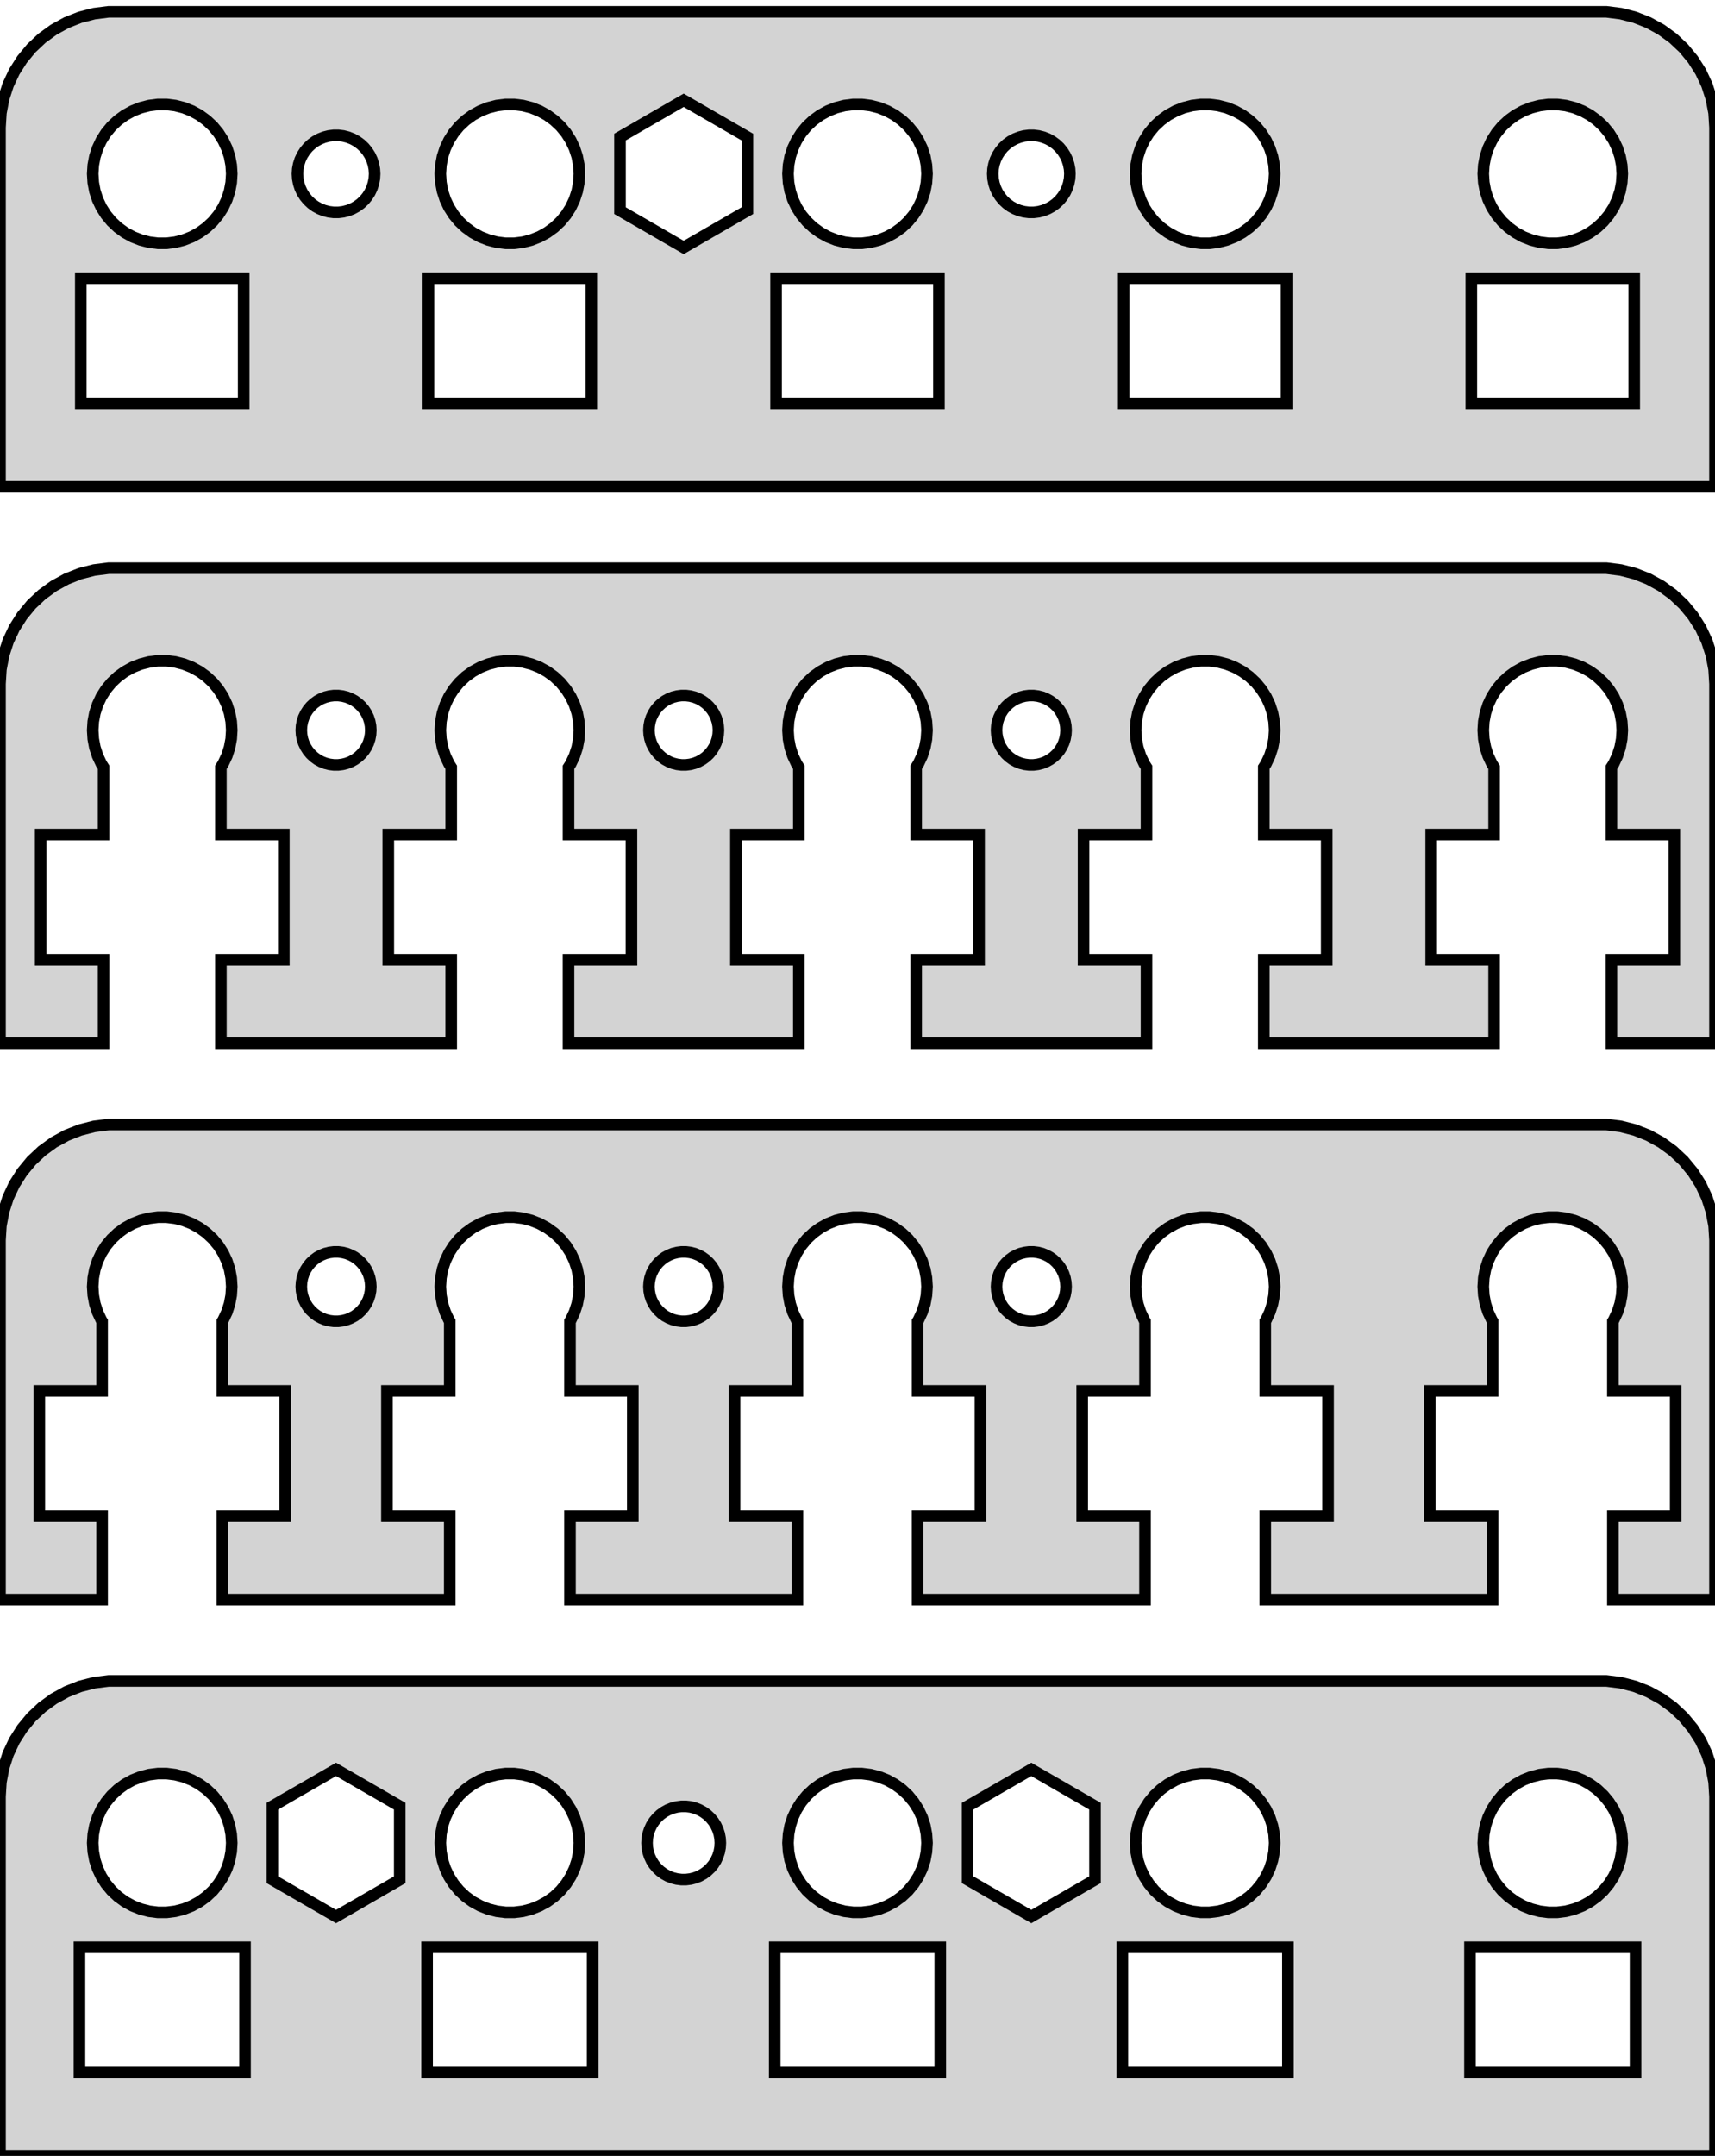 <?xml version="1.0" standalone="no"?>
<!DOCTYPE svg PUBLIC "-//W3C//DTD SVG 1.1//EN" "http://www.w3.org/Graphics/SVG/1.1/DTD/svg11.dtd">
<svg width="74mm" height="93mm" viewBox="-37 -93 74 93" xmlns="http://www.w3.org/2000/svg" version="1.1">
<title>OpenSCAD Model</title>
<path d="
M 37,-87.5 L 36.961,-88.127 L 36.843,-88.743 L 36.649,-89.341 L 36.382,-89.909 L 36.045,-90.439
 L 35.645,-90.923 L 35.187,-91.353 L 34.679,-91.722 L 34.129,-92.024 L 33.545,-92.255 L 32.937,-92.411
 L 32.314,-92.49 L -32.314,-92.49 L -32.937,-92.411 L -33.545,-92.255 L -34.129,-92.024 L -34.679,-91.722
 L -35.187,-91.353 L -35.645,-90.923 L -36.045,-90.439 L -36.382,-89.909 L -36.649,-89.341 L -36.843,-88.743
 L -36.961,-88.127 L -37,-87.5 L -37,-72 L 37,-72 z
M -10.248,-83.913 L -10.248,-87.087 L -7.5,-88.674 L -4.752,-87.087 L -4.752,-83.913 L -7.5,-82.326
 z
M 29.812,-82.506 L 29.438,-82.553 L 29.073,-82.647 L 28.723,-82.785 L 28.392,-82.967 L 28.088,-83.188
 L 27.813,-83.446 L 27.573,-83.737 L 27.371,-84.055 L 27.211,-84.396 L 27.094,-84.754 L 27.024,-85.124
 L 27,-85.5 L 27.024,-85.876 L 27.094,-86.246 L 27.211,-86.604 L 27.371,-86.945 L 27.573,-87.263
 L 27.813,-87.554 L 28.088,-87.811 L 28.392,-88.033 L 28.723,-88.215 L 29.073,-88.353 L 29.438,-88.447
 L 29.812,-88.494 L 30.188,-88.494 L 30.562,-88.447 L 30.927,-88.353 L 31.277,-88.215 L 31.608,-88.033
 L 31.912,-87.811 L 32.187,-87.554 L 32.427,-87.263 L 32.629,-86.945 L 32.789,-86.604 L 32.906,-86.246
 L 32.976,-85.876 L 33,-85.5 L 32.976,-85.124 L 32.906,-84.754 L 32.789,-84.396 L 32.629,-84.055
 L 32.427,-83.737 L 32.187,-83.446 L 31.912,-83.188 L 31.608,-82.967 L 31.277,-82.785 L 30.927,-82.647
 L 30.562,-82.553 L 30.188,-82.506 z
M -30.188,-82.506 L -30.562,-82.553 L -30.927,-82.647 L -31.277,-82.785 L -31.608,-82.967 L -31.912,-83.188
 L -32.187,-83.446 L -32.427,-83.737 L -32.629,-84.055 L -32.789,-84.396 L -32.906,-84.754 L -32.976,-85.124
 L -33,-85.5 L -32.976,-85.876 L -32.906,-86.246 L -32.789,-86.604 L -32.629,-86.945 L -32.427,-87.263
 L -32.187,-87.554 L -31.912,-87.811 L -31.608,-88.033 L -31.277,-88.215 L -30.927,-88.353 L -30.562,-88.447
 L -30.188,-88.494 L -29.812,-88.494 L -29.438,-88.447 L -29.073,-88.353 L -28.723,-88.215 L -28.392,-88.033
 L -28.088,-87.811 L -27.813,-87.554 L -27.573,-87.263 L -27.371,-86.945 L -27.211,-86.604 L -27.094,-86.246
 L -27.024,-85.876 L -27,-85.5 L -27.024,-85.124 L -27.094,-84.754 L -27.211,-84.396 L -27.371,-84.055
 L -27.573,-83.737 L -27.813,-83.446 L -28.088,-83.188 L -28.392,-82.967 L -28.723,-82.785 L -29.073,-82.647
 L -29.438,-82.553 L -29.812,-82.506 z
M -0.188,-82.506 L -0.562,-82.553 L -0.927,-82.647 L -1.277,-82.785 L -1.607,-82.967 L -1.912,-83.188
 L -2.187,-83.446 L -2.427,-83.737 L -2.629,-84.055 L -2.789,-84.396 L -2.906,-84.754 L -2.976,-85.124
 L -3,-85.5 L -2.976,-85.876 L -2.906,-86.246 L -2.789,-86.604 L -2.629,-86.945 L -2.427,-87.263
 L -2.187,-87.554 L -1.912,-87.811 L -1.607,-88.033 L -1.277,-88.215 L -0.927,-88.353 L -0.562,-88.447
 L -0.188,-88.494 L 0.188,-88.494 L 0.562,-88.447 L 0.927,-88.353 L 1.277,-88.215 L 1.607,-88.033
 L 1.912,-87.811 L 2.187,-87.554 L 2.427,-87.263 L 2.629,-86.945 L 2.789,-86.604 L 2.906,-86.246
 L 2.976,-85.876 L 3,-85.5 L 2.976,-85.124 L 2.906,-84.754 L 2.789,-84.396 L 2.629,-84.055
 L 2.427,-83.737 L 2.187,-83.446 L 1.912,-83.188 L 1.607,-82.967 L 1.277,-82.785 L 0.927,-82.647
 L 0.562,-82.553 L 0.188,-82.506 z
M -15.188,-82.506 L -15.562,-82.553 L -15.927,-82.647 L -16.277,-82.785 L -16.608,-82.967 L -16.912,-83.188
 L -17.187,-83.446 L -17.427,-83.737 L -17.629,-84.055 L -17.789,-84.396 L -17.906,-84.754 L -17.976,-85.124
 L -18,-85.5 L -17.976,-85.876 L -17.906,-86.246 L -17.789,-86.604 L -17.629,-86.945 L -17.427,-87.263
 L -17.187,-87.554 L -16.912,-87.811 L -16.608,-88.033 L -16.277,-88.215 L -15.927,-88.353 L -15.562,-88.447
 L -15.188,-88.494 L -14.812,-88.494 L -14.438,-88.447 L -14.073,-88.353 L -13.723,-88.215 L -13.393,-88.033
 L -13.088,-87.811 L -12.813,-87.554 L -12.573,-87.263 L -12.371,-86.945 L -12.211,-86.604 L -12.094,-86.246
 L -12.024,-85.876 L -12,-85.5 L -12.024,-85.124 L -12.094,-84.754 L -12.211,-84.396 L -12.371,-84.055
 L -12.573,-83.737 L -12.813,-83.446 L -13.088,-83.188 L -13.393,-82.967 L -13.723,-82.785 L -14.073,-82.647
 L -14.438,-82.553 L -14.812,-82.506 z
M 14.812,-82.506 L 14.438,-82.553 L 14.073,-82.647 L 13.723,-82.785 L 13.393,-82.967 L 13.088,-83.188
 L 12.813,-83.446 L 12.573,-83.737 L 12.371,-84.055 L 12.211,-84.396 L 12.094,-84.754 L 12.024,-85.124
 L 12,-85.5 L 12.024,-85.876 L 12.094,-86.246 L 12.211,-86.604 L 12.371,-86.945 L 12.573,-87.263
 L 12.813,-87.554 L 13.088,-87.811 L 13.393,-88.033 L 13.723,-88.215 L 14.073,-88.353 L 14.438,-88.447
 L 14.812,-88.494 L 15.188,-88.494 L 15.562,-88.447 L 15.927,-88.353 L 16.277,-88.215 L 16.608,-88.033
 L 16.912,-87.811 L 17.187,-87.554 L 17.427,-87.263 L 17.629,-86.945 L 17.789,-86.604 L 17.906,-86.246
 L 17.976,-85.876 L 18,-85.5 L 17.976,-85.124 L 17.906,-84.754 L 17.789,-84.396 L 17.629,-84.055
 L 17.427,-83.737 L 17.187,-83.446 L 16.912,-83.188 L 16.608,-82.967 L 16.277,-82.785 L 15.927,-82.647
 L 15.562,-82.553 L 15.188,-82.506 z
M -22.605,-83.839 L -22.812,-83.865 L -23.014,-83.917 L -23.209,-83.994 L -23.392,-84.094 L -23.561,-84.217
 L -23.713,-84.36 L -23.847,-84.522 L -23.959,-84.698 L -24.048,-84.887 L -24.112,-85.086 L -24.152,-85.291
 L -24.165,-85.5 L -24.152,-85.709 L -24.112,-85.914 L -24.048,-86.113 L -23.959,-86.302 L -23.847,-86.478
 L -23.713,-86.64 L -23.561,-86.783 L -23.392,-86.906 L -23.209,-87.006 L -23.014,-87.083 L -22.812,-87.135
 L -22.605,-87.161 L -22.395,-87.161 L -22.188,-87.135 L -21.986,-87.083 L -21.791,-87.006 L -21.608,-86.906
 L -21.439,-86.783 L -21.287,-86.64 L -21.153,-86.478 L -21.041,-86.302 L -20.952,-86.113 L -20.888,-85.914
 L -20.848,-85.709 L -20.835,-85.5 L -20.848,-85.291 L -20.888,-85.086 L -20.952,-84.887 L -21.041,-84.698
 L -21.153,-84.522 L -21.287,-84.36 L -21.439,-84.217 L -21.608,-84.094 L -21.791,-83.994 L -21.986,-83.917
 L -22.188,-83.865 L -22.395,-83.839 z
M 7.395,-83.839 L 7.188,-83.865 L 6.986,-83.917 L 6.791,-83.994 L 6.608,-84.094 L 6.439,-84.217
 L 6.286,-84.36 L 6.153,-84.522 L 6.041,-84.698 L 5.952,-84.887 L 5.888,-85.086 L 5.848,-85.291
 L 5.835,-85.5 L 5.848,-85.709 L 5.888,-85.914 L 5.952,-86.113 L 6.041,-86.302 L 6.153,-86.478
 L 6.286,-86.64 L 6.439,-86.783 L 6.608,-86.906 L 6.791,-87.006 L 6.986,-87.083 L 7.188,-87.135
 L 7.395,-87.161 L 7.605,-87.161 L 7.812,-87.135 L 8.014,-87.083 L 8.209,-87.006 L 8.392,-86.906
 L 8.561,-86.783 L 8.714,-86.64 L 8.847,-86.478 L 8.959,-86.302 L 9.048,-86.113 L 9.112,-85.914
 L 9.152,-85.709 L 9.165,-85.5 L 9.152,-85.291 L 9.112,-85.086 L 9.048,-84.887 L 8.959,-84.698
 L 8.847,-84.522 L 8.714,-84.36 L 8.561,-84.217 L 8.392,-84.094 L 8.209,-83.994 L 8.014,-83.917
 L 7.812,-83.865 L 7.605,-83.839 z
M -18.514,-75.6 L -18.514,-81 L -11.486,-81 L -11.486,-75.6 z
M 26.486,-75.6 L 26.486,-81 L 33.514,-81 L 33.514,-75.6 z
M -3.514,-75.6 L -3.514,-81 L 3.514,-81 L 3.514,-75.6 z
M 11.486,-75.6 L 11.486,-81 L 18.514,-81 L 18.514,-75.6 z
M -33.514,-75.6 L -33.514,-81 L -26.486,-81 L -26.486,-75.6 z
M -32.531,-51.6 L -35.246,-51.6 L -35.246,-57 L -32.531,-57 L -32.531,-59.9 L -32.629,-60.055
 L -32.789,-60.396 L -32.906,-60.754 L -32.976,-61.124 L -33,-61.5 L -32.976,-61.876 L -32.906,-62.246
 L -32.789,-62.604 L -32.629,-62.945 L -32.427,-63.263 L -32.187,-63.554 L -31.912,-63.812 L -31.608,-64.033
 L -31.277,-64.215 L -30.927,-64.353 L -30.562,-64.447 L -30.188,-64.494 L -29.812,-64.494 L -29.438,-64.447
 L -29.073,-64.353 L -28.723,-64.215 L -28.392,-64.033 L -28.088,-63.812 L -27.813,-63.554 L -27.573,-63.263
 L -27.371,-62.945 L -27.211,-62.604 L -27.094,-62.246 L -27.024,-61.876 L -27,-61.5 L -27.024,-61.124
 L -27.094,-60.754 L -27.211,-60.396 L -27.371,-60.055 L -27.469,-59.9 L -27.469,-57 L -24.754,-57
 L -24.754,-51.6 L -27.469,-51.6 L -27.469,-48 L -17.531,-48 L -17.531,-51.6 L -20.246,-51.6
 L -20.246,-57 L -17.531,-57 L -17.531,-59.9 L -17.629,-60.055 L -17.789,-60.396 L -17.906,-60.754
 L -17.976,-61.124 L -18,-61.5 L -17.976,-61.876 L -17.906,-62.246 L -17.789,-62.604 L -17.629,-62.945
 L -17.427,-63.263 L -17.187,-63.554 L -16.912,-63.812 L -16.608,-64.033 L -16.277,-64.215 L -15.927,-64.353
 L -15.562,-64.447 L -15.188,-64.494 L -14.812,-64.494 L -14.438,-64.447 L -14.073,-64.353 L -13.723,-64.215
 L -13.393,-64.033 L -13.088,-63.812 L -12.813,-63.554 L -12.573,-63.263 L -12.371,-62.945 L -12.211,-62.604
 L -12.094,-62.246 L -12.024,-61.876 L -12,-61.5 L -12.024,-61.124 L -12.094,-60.754 L -12.211,-60.396
 L -12.371,-60.055 L -12.469,-59.9 L -12.469,-57 L -9.754,-57 L -9.754,-51.6 L -12.469,-51.6
 L -12.469,-48 L -2.531,-48 L -2.531,-51.6 L -5.246,-51.6 L -5.246,-57 L -2.531,-57
 L -2.531,-59.9 L -2.629,-60.055 L -2.789,-60.396 L -2.906,-60.754 L -2.976,-61.124 L -3,-61.5
 L -2.976,-61.876 L -2.906,-62.246 L -2.789,-62.604 L -2.629,-62.945 L -2.427,-63.263 L -2.187,-63.554
 L -1.912,-63.812 L -1.607,-64.033 L -1.277,-64.215 L -0.927,-64.353 L -0.562,-64.447 L -0.188,-64.494
 L 0.188,-64.494 L 0.562,-64.447 L 0.927,-64.353 L 1.277,-64.215 L 1.607,-64.033 L 1.912,-63.812
 L 2.187,-63.554 L 2.427,-63.263 L 2.629,-62.945 L 2.789,-62.604 L 2.906,-62.246 L 2.976,-61.876
 L 3,-61.5 L 2.976,-61.124 L 2.906,-60.754 L 2.789,-60.396 L 2.629,-60.055 L 2.531,-59.9
 L 2.531,-57 L 5.246,-57 L 5.246,-51.6 L 2.531,-51.6 L 2.531,-48 L 12.469,-48
 L 12.469,-51.6 L 9.754,-51.6 L 9.754,-57 L 12.469,-57 L 12.469,-59.9 L 12.371,-60.055
 L 12.211,-60.396 L 12.094,-60.754 L 12.024,-61.124 L 12,-61.5 L 12.024,-61.876 L 12.094,-62.246
 L 12.211,-62.604 L 12.371,-62.945 L 12.573,-63.263 L 12.813,-63.554 L 13.088,-63.812 L 13.393,-64.033
 L 13.723,-64.215 L 14.073,-64.353 L 14.438,-64.447 L 14.812,-64.494 L 15.188,-64.494 L 15.562,-64.447
 L 15.927,-64.353 L 16.277,-64.215 L 16.608,-64.033 L 16.912,-63.812 L 17.187,-63.554 L 17.427,-63.263
 L 17.629,-62.945 L 17.789,-62.604 L 17.906,-62.246 L 17.976,-61.876 L 18,-61.5 L 17.976,-61.124
 L 17.906,-60.754 L 17.789,-60.396 L 17.629,-60.055 L 17.531,-59.9 L 17.531,-57 L 20.246,-57
 L 20.246,-51.6 L 17.531,-51.6 L 17.531,-48 L 27.469,-48 L 27.469,-51.6 L 24.754,-51.6
 L 24.754,-57 L 27.469,-57 L 27.469,-59.9 L 27.371,-60.055 L 27.211,-60.396 L 27.094,-60.754
 L 27.024,-61.124 L 27,-61.5 L 27.024,-61.876 L 27.094,-62.246 L 27.211,-62.604 L 27.371,-62.945
 L 27.573,-63.263 L 27.813,-63.554 L 28.088,-63.812 L 28.392,-64.033 L 28.723,-64.215 L 29.073,-64.353
 L 29.438,-64.447 L 29.812,-64.494 L 30.188,-64.494 L 30.562,-64.447 L 30.927,-64.353 L 31.277,-64.215
 L 31.608,-64.033 L 31.912,-63.812 L 32.187,-63.554 L 32.427,-63.263 L 32.629,-62.945 L 32.789,-62.604
 L 32.906,-62.246 L 32.976,-61.876 L 33,-61.5 L 32.976,-61.124 L 32.906,-60.754 L 32.789,-60.396
 L 32.629,-60.055 L 32.531,-59.9 L 32.531,-57 L 35.246,-57 L 35.246,-51.6 L 32.531,-51.6
 L 32.531,-48 L 37,-48 L 37,-63.5 L 36.961,-64.127 L 36.843,-64.743 L 36.649,-65.341
 L 36.382,-65.909 L 36.045,-66.439 L 35.645,-66.923 L 35.187,-67.353 L 34.679,-67.722 L 34.129,-68.024
 L 33.545,-68.255 L 32.937,-68.411 L 32.314,-68.49 L -32.314,-68.49 L -32.937,-68.411 L -33.545,-68.255
 L -34.129,-68.024 L -34.679,-67.722 L -35.187,-67.353 L -35.645,-66.923 L -36.045,-66.439 L -36.382,-65.909
 L -36.649,-65.341 L -36.843,-64.743 L -36.961,-64.127 L -37,-63.5 L -37,-48 L -32.531,-48
 z
M -22.594,-60.003 L -22.781,-60.027 L -22.963,-60.073 L -23.139,-60.143 L -23.304,-60.233 L -23.456,-60.344
 L -23.593,-60.473 L -23.713,-60.618 L -23.814,-60.777 L -23.895,-60.948 L -23.953,-61.127 L -23.988,-61.312
 L -24,-61.5 L -23.988,-61.688 L -23.953,-61.873 L -23.895,-62.052 L -23.814,-62.223 L -23.713,-62.382
 L -23.593,-62.527 L -23.456,-62.656 L -23.304,-62.767 L -23.139,-62.857 L -22.963,-62.927 L -22.781,-62.973
 L -22.594,-62.997 L -22.406,-62.997 L -22.219,-62.973 L -22.037,-62.927 L -21.861,-62.857 L -21.696,-62.767
 L -21.544,-62.656 L -21.407,-62.527 L -21.287,-62.382 L -21.186,-62.223 L -21.105,-62.052 L -21.047,-61.873
 L -21.012,-61.688 L -21,-61.5 L -21.012,-61.312 L -21.047,-61.127 L -21.105,-60.948 L -21.186,-60.777
 L -21.287,-60.618 L -21.407,-60.473 L -21.544,-60.344 L -21.696,-60.233 L -21.861,-60.143 L -22.037,-60.073
 L -22.219,-60.027 L -22.406,-60.003 z
M -7.594,-60.003 L -7.781,-60.027 L -7.964,-60.073 L -8.139,-60.143 L -8.304,-60.233 L -8.456,-60.344
 L -8.593,-60.473 L -8.714,-60.618 L -8.814,-60.777 L -8.895,-60.948 L -8.953,-61.127 L -8.988,-61.312
 L -9,-61.5 L -8.988,-61.688 L -8.953,-61.873 L -8.895,-62.052 L -8.814,-62.223 L -8.714,-62.382
 L -8.593,-62.527 L -8.456,-62.656 L -8.304,-62.767 L -8.139,-62.857 L -7.964,-62.927 L -7.781,-62.973
 L -7.594,-62.997 L -7.406,-62.997 L -7.219,-62.973 L -7.036,-62.927 L -6.861,-62.857 L -6.696,-62.767
 L -6.544,-62.656 L -6.407,-62.527 L -6.286,-62.382 L -6.186,-62.223 L -6.105,-62.052 L -6.047,-61.873
 L -6.012,-61.688 L -6,-61.5 L -6.012,-61.312 L -6.047,-61.127 L -6.105,-60.948 L -6.186,-60.777
 L -6.286,-60.618 L -6.407,-60.473 L -6.544,-60.344 L -6.696,-60.233 L -6.861,-60.143 L -7.036,-60.073
 L -7.219,-60.027 L -7.406,-60.003 z
M 7.406,-60.003 L 7.219,-60.027 L 7.036,-60.073 L 6.861,-60.143 L 6.696,-60.233 L 6.544,-60.344
 L 6.407,-60.473 L 6.286,-60.618 L 6.186,-60.777 L 6.105,-60.948 L 6.047,-61.127 L 6.012,-61.312
 L 6,-61.5 L 6.012,-61.688 L 6.047,-61.873 L 6.105,-62.052 L 6.186,-62.223 L 6.286,-62.382
 L 6.407,-62.527 L 6.544,-62.656 L 6.696,-62.767 L 6.861,-62.857 L 7.036,-62.927 L 7.219,-62.973
 L 7.406,-62.997 L 7.594,-62.997 L 7.781,-62.973 L 7.964,-62.927 L 8.139,-62.857 L 8.304,-62.767
 L 8.456,-62.656 L 8.593,-62.527 L 8.714,-62.382 L 8.814,-62.223 L 8.895,-62.052 L 8.953,-61.873
 L 8.988,-61.688 L 9,-61.5 L 8.988,-61.312 L 8.953,-61.127 L 8.895,-60.948 L 8.814,-60.777
 L 8.714,-60.618 L 8.593,-60.473 L 8.456,-60.344 L 8.304,-60.233 L 8.139,-60.143 L 7.964,-60.073
 L 7.781,-60.027 L 7.594,-60.003 z
M -32.594,-27.6 L -35.304,-27.6 L -35.304,-33 L -32.594,-33 L -32.594,-36 L -32.629,-36.055
 L -32.789,-36.396 L -32.906,-36.754 L -32.976,-37.124 L -33,-37.5 L -32.976,-37.876 L -32.906,-38.246
 L -32.789,-38.604 L -32.629,-38.945 L -32.427,-39.263 L -32.187,-39.554 L -31.912,-39.812 L -31.608,-40.033
 L -31.277,-40.215 L -30.927,-40.353 L -30.562,-40.447 L -30.188,-40.494 L -29.812,-40.494 L -29.438,-40.447
 L -29.073,-40.353 L -28.723,-40.215 L -28.392,-40.033 L -28.088,-39.812 L -27.813,-39.554 L -27.573,-39.263
 L -27.371,-38.945 L -27.211,-38.604 L -27.094,-38.246 L -27.024,-37.876 L -27,-37.5 L -27.024,-37.124
 L -27.094,-36.754 L -27.211,-36.396 L -27.371,-36.055 L -27.406,-36 L -27.406,-33 L -24.696,-33
 L -24.696,-27.6 L -27.406,-27.6 L -27.406,-24 L -17.594,-24 L -17.594,-27.6 L -20.304,-27.6
 L -20.304,-33 L -17.594,-33 L -17.594,-36 L -17.629,-36.055 L -17.789,-36.396 L -17.906,-36.754
 L -17.976,-37.124 L -18,-37.5 L -17.976,-37.876 L -17.906,-38.246 L -17.789,-38.604 L -17.629,-38.945
 L -17.427,-39.263 L -17.187,-39.554 L -16.912,-39.812 L -16.608,-40.033 L -16.277,-40.215 L -15.927,-40.353
 L -15.562,-40.447 L -15.188,-40.494 L -14.812,-40.494 L -14.438,-40.447 L -14.073,-40.353 L -13.723,-40.215
 L -13.393,-40.033 L -13.088,-39.812 L -12.813,-39.554 L -12.573,-39.263 L -12.371,-38.945 L -12.211,-38.604
 L -12.094,-38.246 L -12.024,-37.876 L -12,-37.5 L -12.024,-37.124 L -12.094,-36.754 L -12.211,-36.396
 L -12.371,-36.055 L -12.406,-36 L -12.406,-33 L -9.696,-33 L -9.696,-27.6 L -12.406,-27.6
 L -12.406,-24 L -2.594,-24 L -2.594,-27.6 L -5.304,-27.6 L -5.304,-33 L -2.594,-33
 L -2.594,-36 L -2.629,-36.055 L -2.789,-36.396 L -2.906,-36.754 L -2.976,-37.124 L -3,-37.5
 L -2.976,-37.876 L -2.906,-38.246 L -2.789,-38.604 L -2.629,-38.945 L -2.427,-39.263 L -2.187,-39.554
 L -1.912,-39.812 L -1.607,-40.033 L -1.277,-40.215 L -0.927,-40.353 L -0.562,-40.447 L -0.188,-40.494
 L 0.188,-40.494 L 0.562,-40.447 L 0.927,-40.353 L 1.277,-40.215 L 1.607,-40.033 L 1.912,-39.812
 L 2.187,-39.554 L 2.427,-39.263 L 2.629,-38.945 L 2.789,-38.604 L 2.906,-38.246 L 2.976,-37.876
 L 3,-37.5 L 2.976,-37.124 L 2.906,-36.754 L 2.789,-36.396 L 2.629,-36.055 L 2.594,-36
 L 2.594,-33 L 5.304,-33 L 5.304,-27.6 L 2.594,-27.6 L 2.594,-24 L 12.406,-24
 L 12.406,-27.6 L 9.696,-27.6 L 9.696,-33 L 12.406,-33 L 12.406,-36 L 12.371,-36.055
 L 12.211,-36.396 L 12.094,-36.754 L 12.024,-37.124 L 12,-37.5 L 12.024,-37.876 L 12.094,-38.246
 L 12.211,-38.604 L 12.371,-38.945 L 12.573,-39.263 L 12.813,-39.554 L 13.088,-39.812 L 13.393,-40.033
 L 13.723,-40.215 L 14.073,-40.353 L 14.438,-40.447 L 14.812,-40.494 L 15.188,-40.494 L 15.562,-40.447
 L 15.927,-40.353 L 16.277,-40.215 L 16.608,-40.033 L 16.912,-39.812 L 17.187,-39.554 L 17.427,-39.263
 L 17.629,-38.945 L 17.789,-38.604 L 17.906,-38.246 L 17.976,-37.876 L 18,-37.5 L 17.976,-37.124
 L 17.906,-36.754 L 17.789,-36.396 L 17.629,-36.055 L 17.594,-36 L 17.594,-33 L 20.304,-33
 L 20.304,-27.6 L 17.594,-27.6 L 17.594,-24 L 27.406,-24 L 27.406,-27.6 L 24.696,-27.6
 L 24.696,-33 L 27.406,-33 L 27.406,-36 L 27.371,-36.055 L 27.211,-36.396 L 27.094,-36.754
 L 27.024,-37.124 L 27,-37.5 L 27.024,-37.876 L 27.094,-38.246 L 27.211,-38.604 L 27.371,-38.945
 L 27.573,-39.263 L 27.813,-39.554 L 28.088,-39.812 L 28.392,-40.033 L 28.723,-40.215 L 29.073,-40.353
 L 29.438,-40.447 L 29.812,-40.494 L 30.188,-40.494 L 30.562,-40.447 L 30.927,-40.353 L 31.277,-40.215
 L 31.608,-40.033 L 31.912,-39.812 L 32.187,-39.554 L 32.427,-39.263 L 32.629,-38.945 L 32.789,-38.604
 L 32.906,-38.246 L 32.976,-37.876 L 33,-37.5 L 32.976,-37.124 L 32.906,-36.754 L 32.789,-36.396
 L 32.629,-36.055 L 32.594,-36 L 32.594,-33 L 35.304,-33 L 35.304,-27.6 L 32.594,-27.6
 L 32.594,-24 L 37,-24 L 37,-39.5 L 36.961,-40.127 L 36.843,-40.743 L 36.649,-41.341
 L 36.382,-41.909 L 36.045,-42.439 L 35.645,-42.923 L 35.187,-43.353 L 34.679,-43.722 L 34.129,-44.024
 L 33.545,-44.255 L 32.937,-44.411 L 32.314,-44.49 L -32.314,-44.49 L -32.937,-44.411 L -33.545,-44.255
 L -34.129,-44.024 L -34.679,-43.722 L -35.187,-43.353 L -35.645,-42.923 L -36.045,-42.439 L -36.382,-41.909
 L -36.649,-41.341 L -36.843,-40.743 L -36.961,-40.127 L -37,-39.5 L -37,-24 L -32.594,-24
 z
M -22.594,-36.003 L -22.781,-36.027 L -22.963,-36.073 L -23.139,-36.143 L -23.304,-36.233 L -23.456,-36.344
 L -23.593,-36.473 L -23.713,-36.618 L -23.814,-36.777 L -23.895,-36.948 L -23.953,-37.127 L -23.988,-37.312
 L -24,-37.5 L -23.988,-37.688 L -23.953,-37.873 L -23.895,-38.052 L -23.814,-38.223 L -23.713,-38.382
 L -23.593,-38.527 L -23.456,-38.656 L -23.304,-38.767 L -23.139,-38.857 L -22.963,-38.927 L -22.781,-38.973
 L -22.594,-38.997 L -22.406,-38.997 L -22.219,-38.973 L -22.037,-38.927 L -21.861,-38.857 L -21.696,-38.767
 L -21.544,-38.656 L -21.407,-38.527 L -21.287,-38.382 L -21.186,-38.223 L -21.105,-38.052 L -21.047,-37.873
 L -21.012,-37.688 L -21,-37.5 L -21.012,-37.312 L -21.047,-37.127 L -21.105,-36.948 L -21.186,-36.777
 L -21.287,-36.618 L -21.407,-36.473 L -21.544,-36.344 L -21.696,-36.233 L -21.861,-36.143 L -22.037,-36.073
 L -22.219,-36.027 L -22.406,-36.003 z
M -7.594,-36.003 L -7.781,-36.027 L -7.964,-36.073 L -8.139,-36.143 L -8.304,-36.233 L -8.456,-36.344
 L -8.593,-36.473 L -8.714,-36.618 L -8.814,-36.777 L -8.895,-36.948 L -8.953,-37.127 L -8.988,-37.312
 L -9,-37.5 L -8.988,-37.688 L -8.953,-37.873 L -8.895,-38.052 L -8.814,-38.223 L -8.714,-38.382
 L -8.593,-38.527 L -8.456,-38.656 L -8.304,-38.767 L -8.139,-38.857 L -7.964,-38.927 L -7.781,-38.973
 L -7.594,-38.997 L -7.406,-38.997 L -7.219,-38.973 L -7.036,-38.927 L -6.861,-38.857 L -6.696,-38.767
 L -6.544,-38.656 L -6.407,-38.527 L -6.286,-38.382 L -6.186,-38.223 L -6.105,-38.052 L -6.047,-37.873
 L -6.012,-37.688 L -6,-37.5 L -6.012,-37.312 L -6.047,-37.127 L -6.105,-36.948 L -6.186,-36.777
 L -6.286,-36.618 L -6.407,-36.473 L -6.544,-36.344 L -6.696,-36.233 L -6.861,-36.143 L -7.036,-36.073
 L -7.219,-36.027 L -7.406,-36.003 z
M 7.406,-36.003 L 7.219,-36.027 L 7.036,-36.073 L 6.861,-36.143 L 6.696,-36.233 L 6.544,-36.344
 L 6.407,-36.473 L 6.286,-36.618 L 6.186,-36.777 L 6.105,-36.948 L 6.047,-37.127 L 6.012,-37.312
 L 6,-37.5 L 6.012,-37.688 L 6.047,-37.873 L 6.105,-38.052 L 6.186,-38.223 L 6.286,-38.382
 L 6.407,-38.527 L 6.544,-38.656 L 6.696,-38.767 L 6.861,-38.857 L 7.036,-38.927 L 7.219,-38.973
 L 7.406,-38.997 L 7.594,-38.997 L 7.781,-38.973 L 7.964,-38.927 L 8.139,-38.857 L 8.304,-38.767
 L 8.456,-38.656 L 8.593,-38.527 L 8.714,-38.382 L 8.814,-38.223 L 8.895,-38.052 L 8.953,-37.873
 L 8.988,-37.688 L 9,-37.5 L 8.988,-37.312 L 8.953,-37.127 L 8.895,-36.948 L 8.814,-36.777
 L 8.714,-36.618 L 8.593,-36.473 L 8.456,-36.344 L 8.304,-36.233 L 8.139,-36.143 L 7.964,-36.073
 L 7.781,-36.027 L 7.594,-36.003 z
M 37,-15.5 L 36.961,-16.127 L 36.843,-16.743 L 36.649,-17.341 L 36.382,-17.909 L 36.045,-18.439
 L 35.645,-18.923 L 35.187,-19.353 L 34.679,-19.722 L 34.129,-20.024 L 33.545,-20.255 L 32.937,-20.411
 L 32.314,-20.49 L -32.314,-20.49 L -32.937,-20.411 L -33.545,-20.255 L -34.129,-20.024 L -34.679,-19.722
 L -35.187,-19.353 L -35.645,-18.923 L -36.045,-18.439 L -36.382,-17.909 L -36.649,-17.341 L -36.843,-16.743
 L -36.961,-16.127 L -37,-15.5 L -37,-0 L 37,-0 z
M 4.752,-11.913 L 4.752,-15.087 L 7.5,-16.674 L 10.248,-15.087 L 10.248,-11.913 L 7.5,-10.326
 z
M -25.248,-11.913 L -25.248,-15.087 L -22.5,-16.674 L -19.752,-15.087 L -19.752,-11.913 L -22.5,-10.326
 z
M -30.188,-10.506 L -30.562,-10.553 L -30.927,-10.647 L -31.277,-10.786 L -31.608,-10.967 L -31.912,-11.188
 L -32.187,-11.446 L -32.427,-11.737 L -32.629,-12.055 L -32.789,-12.396 L -32.906,-12.754 L -32.976,-13.124
 L -33,-13.5 L -32.976,-13.876 L -32.906,-14.246 L -32.789,-14.604 L -32.629,-14.945 L -32.427,-15.263
 L -32.187,-15.554 L -31.912,-15.812 L -31.608,-16.033 L -31.277,-16.215 L -30.927,-16.353 L -30.562,-16.447
 L -30.188,-16.494 L -29.812,-16.494 L -29.438,-16.447 L -29.073,-16.353 L -28.723,-16.215 L -28.392,-16.033
 L -28.088,-15.812 L -27.813,-15.554 L -27.573,-15.263 L -27.371,-14.945 L -27.211,-14.604 L -27.094,-14.246
 L -27.024,-13.876 L -27,-13.5 L -27.024,-13.124 L -27.094,-12.754 L -27.211,-12.396 L -27.371,-12.055
 L -27.573,-11.737 L -27.813,-11.446 L -28.088,-11.188 L -28.392,-10.967 L -28.723,-10.786 L -29.073,-10.647
 L -29.438,-10.553 L -29.812,-10.506 z
M -0.188,-10.506 L -0.562,-10.553 L -0.927,-10.647 L -1.277,-10.786 L -1.607,-10.967 L -1.912,-11.188
 L -2.187,-11.446 L -2.427,-11.737 L -2.629,-12.055 L -2.789,-12.396 L -2.906,-12.754 L -2.976,-13.124
 L -3,-13.5 L -2.976,-13.876 L -2.906,-14.246 L -2.789,-14.604 L -2.629,-14.945 L -2.427,-15.263
 L -2.187,-15.554 L -1.912,-15.812 L -1.607,-16.033 L -1.277,-16.215 L -0.927,-16.353 L -0.562,-16.447
 L -0.188,-16.494 L 0.188,-16.494 L 0.562,-16.447 L 0.927,-16.353 L 1.277,-16.215 L 1.607,-16.033
 L 1.912,-15.812 L 2.187,-15.554 L 2.427,-15.263 L 2.629,-14.945 L 2.789,-14.604 L 2.906,-14.246
 L 2.976,-13.876 L 3,-13.5 L 2.976,-13.124 L 2.906,-12.754 L 2.789,-12.396 L 2.629,-12.055
 L 2.427,-11.737 L 2.187,-11.446 L 1.912,-11.188 L 1.607,-10.967 L 1.277,-10.786 L 0.927,-10.647
 L 0.562,-10.553 L 0.188,-10.506 z
M 14.812,-10.506 L 14.438,-10.553 L 14.073,-10.647 L 13.723,-10.786 L 13.393,-10.967 L 13.088,-11.188
 L 12.813,-11.446 L 12.573,-11.737 L 12.371,-12.055 L 12.211,-12.396 L 12.094,-12.754 L 12.024,-13.124
 L 12,-13.5 L 12.024,-13.876 L 12.094,-14.246 L 12.211,-14.604 L 12.371,-14.945 L 12.573,-15.263
 L 12.813,-15.554 L 13.088,-15.812 L 13.393,-16.033 L 13.723,-16.215 L 14.073,-16.353 L 14.438,-16.447
 L 14.812,-16.494 L 15.188,-16.494 L 15.562,-16.447 L 15.927,-16.353 L 16.277,-16.215 L 16.608,-16.033
 L 16.912,-15.812 L 17.187,-15.554 L 17.427,-15.263 L 17.629,-14.945 L 17.789,-14.604 L 17.906,-14.246
 L 17.976,-13.876 L 18,-13.5 L 17.976,-13.124 L 17.906,-12.754 L 17.789,-12.396 L 17.629,-12.055
 L 17.427,-11.737 L 17.187,-11.446 L 16.912,-11.188 L 16.608,-10.967 L 16.277,-10.786 L 15.927,-10.647
 L 15.562,-10.553 L 15.188,-10.506 z
M -15.188,-10.506 L -15.562,-10.553 L -15.927,-10.647 L -16.277,-10.786 L -16.608,-10.967 L -16.912,-11.188
 L -17.187,-11.446 L -17.427,-11.737 L -17.629,-12.055 L -17.789,-12.396 L -17.906,-12.754 L -17.976,-13.124
 L -18,-13.5 L -17.976,-13.876 L -17.906,-14.246 L -17.789,-14.604 L -17.629,-14.945 L -17.427,-15.263
 L -17.187,-15.554 L -16.912,-15.812 L -16.608,-16.033 L -16.277,-16.215 L -15.927,-16.353 L -15.562,-16.447
 L -15.188,-16.494 L -14.812,-16.494 L -14.438,-16.447 L -14.073,-16.353 L -13.723,-16.215 L -13.393,-16.033
 L -13.088,-15.812 L -12.813,-15.554 L -12.573,-15.263 L -12.371,-14.945 L -12.211,-14.604 L -12.094,-14.246
 L -12.024,-13.876 L -12,-13.5 L -12.024,-13.124 L -12.094,-12.754 L -12.211,-12.396 L -12.371,-12.055
 L -12.573,-11.737 L -12.813,-11.446 L -13.088,-11.188 L -13.393,-10.967 L -13.723,-10.786 L -14.073,-10.647
 L -14.438,-10.553 L -14.812,-10.506 z
M 29.812,-10.506 L 29.438,-10.553 L 29.073,-10.647 L 28.723,-10.786 L 28.392,-10.967 L 28.088,-11.188
 L 27.813,-11.446 L 27.573,-11.737 L 27.371,-12.055 L 27.211,-12.396 L 27.094,-12.754 L 27.024,-13.124
 L 27,-13.5 L 27.024,-13.876 L 27.094,-14.246 L 27.211,-14.604 L 27.371,-14.945 L 27.573,-15.263
 L 27.813,-15.554 L 28.088,-15.812 L 28.392,-16.033 L 28.723,-16.215 L 29.073,-16.353 L 29.438,-16.447
 L 29.812,-16.494 L 30.188,-16.494 L 30.562,-16.447 L 30.927,-16.353 L 31.277,-16.215 L 31.608,-16.033
 L 31.912,-15.812 L 32.187,-15.554 L 32.427,-15.263 L 32.629,-14.945 L 32.789,-14.604 L 32.906,-14.246
 L 32.976,-13.876 L 33,-13.5 L 32.976,-13.124 L 32.906,-12.754 L 32.789,-12.396 L 32.629,-12.055
 L 32.427,-11.737 L 32.187,-11.446 L 31.912,-11.188 L 31.608,-10.967 L 31.277,-10.786 L 30.927,-10.647
 L 30.562,-10.553 L 30.188,-10.506 z
M -7.599,-11.921 L -7.796,-11.946 L -7.989,-11.995 L -8.174,-12.068 L -8.348,-12.164 L -8.509,-12.281
 L -8.653,-12.417 L -8.78,-12.57 L -8.887,-12.738 L -8.971,-12.918 L -9.033,-13.107 L -9.07,-13.302
 L -9.082,-13.5 L -9.07,-13.698 L -9.033,-13.893 L -8.971,-14.082 L -8.887,-14.262 L -8.78,-14.43
 L -8.653,-14.583 L -8.509,-14.719 L -8.348,-14.836 L -8.174,-14.932 L -7.989,-15.005 L -7.796,-15.054
 L -7.599,-15.079 L -7.401,-15.079 L -7.203,-15.054 L -7.011,-15.005 L -6.826,-14.932 L -6.652,-14.836
 L -6.491,-14.719 L -6.347,-14.583 L -6.22,-14.43 L -6.113,-14.262 L -6.029,-14.082 L -5.967,-13.893
 L -5.93,-13.698 L -5.918,-13.5 L -5.93,-13.302 L -5.967,-13.107 L -6.029,-12.918 L -6.113,-12.738
 L -6.22,-12.57 L -6.347,-12.417 L -6.491,-12.281 L -6.652,-12.164 L -6.826,-12.068 L -7.011,-11.995
 L -7.203,-11.946 L -7.401,-11.921 z
M -33.572,-3.6 L -33.572,-9 L -26.428,-9 L -26.428,-3.6 z
M -3.572,-3.6 L -3.572,-9 L 3.572,-9 L 3.572,-3.6 z
M 26.428,-3.6 L 26.428,-9 L 33.572,-9 L 33.572,-3.6 z
M -18.572,-3.6 L -18.572,-9 L -11.428,-9 L -11.428,-3.6 z
M 11.428,-3.6 L 11.428,-9 L 18.572,-9 L 18.572,-3.6 z
" stroke="black" fill="lightgray" stroke-width="0.5"/>
</svg>
